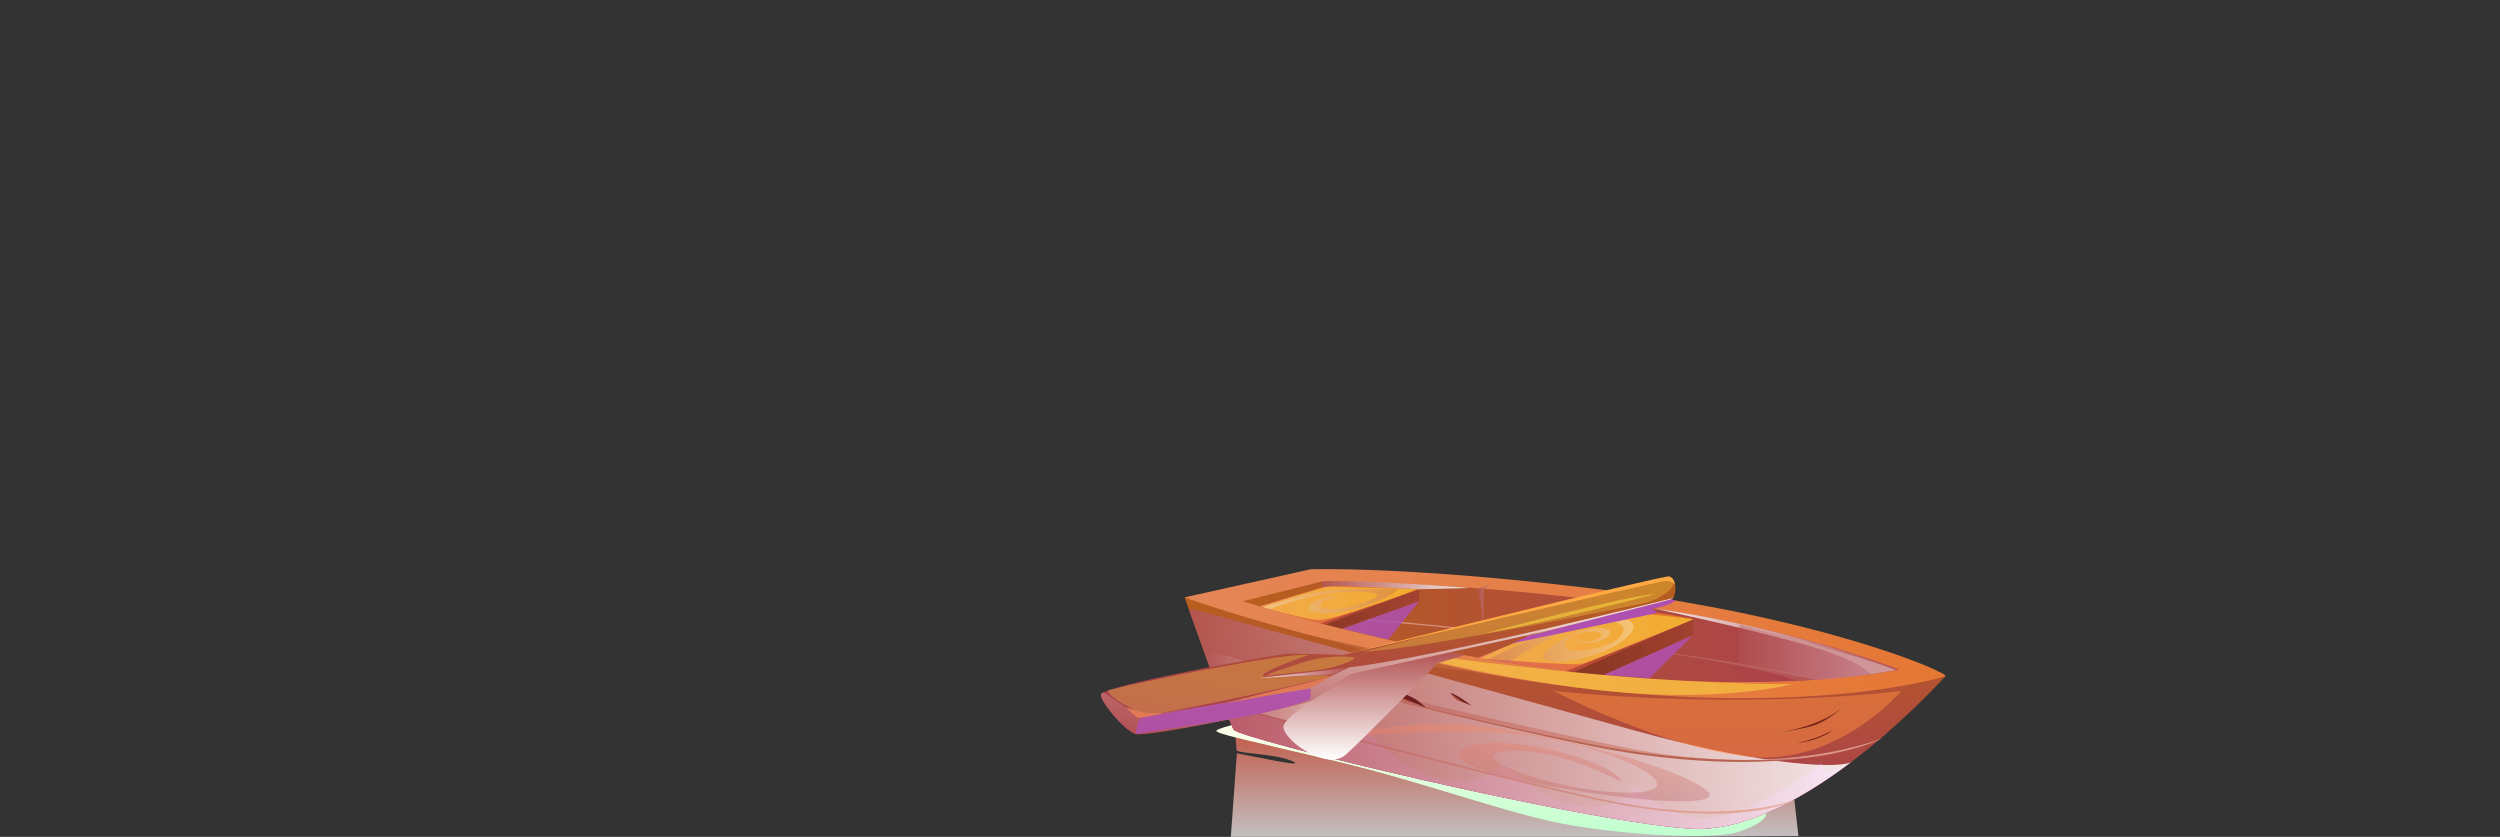 <svg version="1.2" xmlns="http://www.w3.org/2000/svg" viewBox="0 0 2817 943" width="2817" height="943"><rect x="0" y="0" width="2817" height="943" fill="#333333" stroke="none"/><defs><clipPath clipPathUnits="userSpaceOnUse" id="cp1"><path d="m2825.17 942.89h-2828.67v-942.89h2828.67z"/></clipPath><linearGradient id="P" gradientUnits="userSpaceOnUse"/><linearGradient id="g1" x2="1" href="#P" gradientTransform="matrix(0,-122.457,639.771,0,1694.883,945.681)"><stop stop-color="#fff"/><stop offset="1" stop-color="#ff6b51"/></linearGradient><linearGradient id="g2" x2="1" href="#P" gradientTransform="matrix(0,-128.623,619.682,0,1667.042,941.961)"><stop stop-color="#bfffce"/><stop offset=".99" stop-color="#ffffea"/></linearGradient><linearGradient id="g3" x2="1" href="#P" gradientTransform="matrix(0,-260.965,857.133,0,1723.676,934.043)"><stop stop-color="#a93d54"/><stop offset="1" stop-color="#b85f1d"/></linearGradient><linearGradient id="g4" x2="1" href="#P" gradientTransform="matrix(857.379,0,0,145.457,1334.836,641.275)"><stop stop-color="#e58657"/><stop offset="1" stop-color="#e57734"/></linearGradient><linearGradient id="g5" x2="1" href="#P" gradientTransform="matrix(739.249,0,0,113.485,1400.292,655.098)"><stop stop-color="#b85f1d"/><stop offset="1" stop-color="#a93d54"/></linearGradient><linearGradient id="g6" x2="1" href="#P" gradientTransform="matrix(540.327,0,0,72.483,1505.561,694.7)"><stop stop-color="#e5ab98"/><stop offset="1" stop-color="#b35454"/></linearGradient><linearGradient id="g7" x2="1" href="#P" gradientTransform="matrix(221.065,0,0,65.934,1694.302,684.272)"><stop stop-color="#e36d54"/><stop offset="1" stop-color="#e5771d"/></linearGradient><linearGradient id="g8" x2="1" href="#P" gradientTransform="matrix(180.588,0,0,43.12,1418.6,659.96)"><stop stop-color="#e36d54"/><stop offset="1" stop-color="#e5771d"/></linearGradient><linearGradient id="g9" x2="1" href="#P" gradientTransform="matrix(107.919,0,0,44.448,1491.269,664.025)"><stop stop-color="#8b3824"/><stop offset="1" stop-color="#a44231"/></linearGradient><linearGradient id="g10" x2="1" href="#P" gradientTransform="matrix(115.023,0,0,52.363,1802.012,697.679)"><stop stop-color="#8b3824"/><stop offset="1" stop-color="#a44231"/></linearGradient><linearGradient id="g11" x2="1" href="#P" gradientTransform="matrix(744.953,0,0,248.33,1340.541,685.713)"><stop stop-color="#b35454"/><stop offset="1" stop-color="#fff"/></linearGradient><linearGradient id="g12" x2="1" href="#P" gradientTransform="matrix(766.172,0,0,127.384,1355.07,730.415)"><stop stop-color="#b35454"/><stop offset="1" stop-color="#e5ab98"/></linearGradient><linearGradient id="g13" x2="1" href="#P" gradientTransform="matrix(643.668,0,0,124.101,1378.188,792.784)"><stop stop-color="#b35454"/><stop offset="1" stop-color="#e5ab98"/></linearGradient><linearGradient id="g14" x2="1" href="#P" gradientTransform="matrix(14.597,0,0,57.804,1498.746,770.782)"><stop stop-color="#b35454"/><stop offset="1" stop-color="#e5ab98"/></linearGradient><linearGradient id="g15" x2="1" href="#P" gradientTransform="matrix(28.118,0,0,55.398,1665.628,652.596)"><stop stop-color="#b35454"/><stop offset="1" stop-color="#e5ab98"/></linearGradient><linearGradient id="g16" x2="1" href="#P" gradientTransform="matrix(166.6,0,0,9.223,1489.31,654.802)"><stop stop-color="#b35454"/><stop offset="1" stop-color="#fff"/></linearGradient><linearGradient id="g17" x2="1" href="#P" gradientTransform="matrix(275.916,0,0,74.278,1863.625,685.551)"><stop stop-color="#fff"/><stop offset="1" stop-color="#b35454"/></linearGradient><linearGradient id="g18" x2="1" href="#P" gradientTransform="matrix(153.233,0,0,96.854,1355.07,730.415)"><stop stop-color="#b35454"/><stop offset="1" stop-color="#fff"/></linearGradient><linearGradient id="g19" x2="1" href="#P" gradientTransform="matrix(162.807,0,0,50.125,1677.944,696.579)"><stop stop-color="#b35454"/><stop offset="1" stop-color="#fff"/></linearGradient><linearGradient id="g20" x2="1" href="#P" gradientTransform="matrix(152.713,0,0,27.255,1423.13,663.687)"><stop stop-color="#fff"/><stop offset="1" stop-color="#b35454"/></linearGradient><linearGradient id="g21" x2="1" href="#P" gradientTransform="matrix(0,-87.15,418.042,0,1708.239,902.903)"><stop stop-color="#b35454"/><stop offset="1" stop-color="#ff8961"/></linearGradient><linearGradient id="g22" x2="1" href="#P" gradientTransform="matrix(177.776,0,0,62.307,1958.679,703.682)"><stop stop-color="#b35454"/><stop offset="1" stop-color="#fff"/></linearGradient><linearGradient id="g23" x2="1" href="#P" gradientTransform="matrix(0,-120.692,203.866,0,1512.385,855.836)"><stop stop-color="#fff"/><stop offset="1" stop-color="#b35454"/></linearGradient><linearGradient id="g24" x2="1" href="#P" gradientTransform="matrix(59.442,-287.608,597.708,123.533,1463.027,864.94)"><stop stop-color="#a93d54"/><stop offset="1" stop-color="#b85f1d"/></linearGradient><linearGradient id="g25" x2="1" href="#P" gradientTransform="matrix(55.179,-266.98,596.993,123.385,1472.168,866.829)"><stop stop-color="#b35454"/><stop offset="1" stop-color="#fff"/></linearGradient><linearGradient id="g26" x2="1" href="#P" gradientTransform="matrix(99.466,0,0,11.399,1419.249,752.495)"><stop stop-color="#fff"/><stop offset="1" stop-color="#b35454"/></linearGradient></defs><style>.a{opacity:.7;mix-blend-mode:multiply;fill:url(#g1)}.b{fill:url(#g2)}.c{fill:url(#g3)}.d{fill:url(#g4)}.e{fill:url(#g5)}.f{opacity:.87;mix-blend-mode:multiply;fill:url(#g6)}.g{fill:url(#g7)}.h{fill:url(#g8)}.i{fill:url(#g9)}.j{fill:url(#g10)}.k{fill:#ce4faf}.l{opacity:.87;mix-blend-mode:multiply;fill:url(#g11)}.m{opacity:.87;mix-blend-mode:multiply;fill:#af4faf}.n{opacity:.87;mix-blend-mode:multiply;fill:url(#g12)}.o{opacity:.87;mix-blend-mode:multiply;fill:url(#g13)}.p{opacity:.87;mix-blend-mode:multiply;fill:url(#g14)}.q{opacity:.87;mix-blend-mode:multiply;fill:url(#g15)}.r{opacity:.5;mix-blend-mode:soft-light;fill:#ffe543}.s{opacity:.87;mix-blend-mode:multiply;fill:url(#g16)}.t{opacity:.87;mix-blend-mode:multiply;fill:url(#g17)}.u{opacity:.5;mix-blend-mode:multiply;fill:url(#g18)}.v{fill:#b84a36}.w{fill:#be6436}.x{opacity:.3;mix-blend-mode:multiply;fill:url(#g19)}.y{opacity:.3;mix-blend-mode:multiply;fill:url(#g20)}.z{opacity:.5;mix-blend-mode:soft-light;fill:#ff8d43}.A{fill:#b7614f}.B{fill:#903a13}.C{fill:#6d1e1e}.D{fill:#b25542}.E{fill:#7f251e}.F{fill:#cc7342}.G{opacity:.3;mix-blend-mode:multiply;fill:url(#g21)}.H{opacity:.4;mix-blend-mode:multiply;fill:url(#g22)}.I{mix-blend-mode:multiply;fill:url(#g23)}.J{fill:url(#g24)}.K{opacity:.87;mix-blend-mode:multiply;fill:url(#g25)}.L{opacity:.3;mix-blend-mode:soft-light;fill:#ffe543}.M{opacity:.29;mix-blend-mode:soft-light;fill:#ffe543}.N{fill:#e17a54}.O{fill:#ffa943}.P{opacity:.87;mix-blend-mode:multiply;fill:url(#g26)}.Q{mix-blend-mode:multiply;fill:#af4faf}</style><g clip-path="url(#cp1)"><path class="a" d="m1391.5 823.2l2 22.5c4.8 3.5 42.6 3.8 60.5 11.1 26.5 10.7-50.7-6.7-60.3-7.9l-7 96.8 639.8-3.7-4.6-40.4z"/><path class="b" d="m1387.7 817.1c0 0-15.2 3.8-17 6.1-2.6 3.2 33.8 10.7 134.9 34.6 101 23.9 199.1 61.5 267.4 72.6 68.2 11.2 160.3 15.9 186.8 6.7 114.4-39.7-118.1-69.3-288.8-102.6-170.7-33.2-283.3-17.4-283.3-17.4z"/><path class="c" d="m2192 762c0 0-35.7 40.1-86.8 81.6-6.1 5-12.6 10-19.2 15-0.2 0.2-0.3 0.3-0.5 0.4-54.6 41.2-121.9 79-182 74.7-127.7-9-507.3-101.3-513.4-111.5-1.2-2-4-8.9-7.8-18.6-11.5-29.8-31.9-86.6-41.8-114.4-3.5-9.9-5.7-16.1-5.7-16.1z"/><path class="d" d="m1334.8 673.1c0 0 131.7 48.9 345.5 87.1 320.7 57.2 504.6 4.5 511.7 1.8 7.1-2.8-141.8-68.8-408.7-100.2-205.2-24.1-306.6-20.3-306.6-20.3z"/><path class="e" d="m1400.3 677.5l89.6-22.4c0 0 389.6-0.6 649.6 99.4 0 0-275.9 62.9-739.2-77z"/><path class="f" d="m1505.6 694.7c0 0 126.5 8.9 315.9 33 194.8 24.8 224.4 38.3 224.4 38.3l-21 1.2c0 0-45.3-20.3-220.7-41-158-18.7-291.1-29.9-291.1-29.9z"/><path class="g" d="m1663.6 741.4l148.5-57.1c0 0 53.6 4.3 96.1 13.4l-138.1 59.5c0 0-77.4-11.5-106.5-15.8z"/><path class="h" d="m1491.3 703.1l107.9-39.1c0 0-54.1-4.2-103.6-4l-77 23.1z"/><path class="i" d="m1599.2 664v13.5l-86.8 31-21.1-5.4z"/><path class="j" d="m1908.2 697.7l-1 18.3-100.3 44.6-36.8-3.4z"/><path class="k" d="m2086 858.6c-0.2 0.2-0.3 0.3-0.5 0.4-54.6 41.2-121.9 79-182 74.7-127.7-9-507.3-101.3-513.4-111.5-1.2-2-4-8.9-7.8-18.6 13.2 18.8 38.3-13.8 38.3-13.8 0 0 27.3 43.7 68.7 53.2 41.4 9.5 52.8-19.8 52.8-19.8 0 0 24.9 40.4 78.5 53.9 53.6 13.5 73.1-17 73.1-17 0 0 37.5 39.9 84.9 48 47.5 8.1 63.5-24.3 63.5-24.3 0 0 26.5 35.5 76.4 38.1 49.9 2.5 134-61.8 134-61.8 0 0 2.8 19 33.5-1.5z"/><path class="l" d="m2085.5 859c-54.6 41.2-121.9 79-182 74.7-127.7-9-507.3-101.3-513.4-111.5-4.9-8.1-36.4-96.1-49.6-133l1.4-3.5c0 0 350.1 95.8 500.2 137.5 127.9 35.6 222.7 44.3 243.4 35.8z"/><path class="m" d="m1599.2 677.5l-35 43.2-51.8-12.2z"/><path class="m" d="m1907.2 716l-48.6 48.1-51.7-3.5z"/><path class="n" d="m1355.1 730.4c0 0 307.6 78.9 482.2 113.1 174.6 34.3 283.9-11.8 283.9-11.8 0 0-84.9 46.6-279.1 15.3-194.2-31.3-479.7-112.6-487-116.6z"/><path class="o" d="m1378.2 792.8c0 0 297.1 80.2 432.1 108.8 135 28.7 211.6 0.1 211.6 0.1 0 0-63.4 34.9-226.2-1.1-162.8-36.1-417-106.5-417-106.5z"/><path class="p" d="m1508.3 827.3l-9.6-56.5c0 0 8.5 45.4 14.6 57.8z"/><path class="q" d="m1672.5 708l-6.9-44 28.1-11.4c0 0-19.1 7.6-21.2 11.4-2.1 3.9 0 44 0 44z"/><path class="r" d="m1667.1 741.9c0 0 100 7.8 113.4 6.4 13.4-1.4 127.7-50.6 127.7-50.6 0 0-64.1-7.7-94.3-9.1-30.3-1.5-146.8 53.3-146.8 53.3z"/><path class="r" d="m1420.8 683.4c0 0 42.5 13.3 63 15 20.6 1.6 112.4-34.4 112.4-34.4 0 0-96.1-2.9-99.4-3.2-3.4-0.2-76 22.6-76 22.6z"/><path class="s" d="m1489.9 655.1l-0.6 6.7c0 0 14.8-1.8 16.3-1.8 1.4 0 93.6 4 93.6 4l56.7-1.5c0 0-115.4-9.5-166-7.4z"/><path class="t" d="m1863.6 685.6c0 0 107.1 22.8 171 41 63.9 18.1 73.5 33.2 73.5 33.2l31.4-5.3c0 0-118.3-46.5-275.9-68.9z"/><path class="u" d="m1355.1 730.4l143.3 43 9.9 53.9-130.1-34.5z"/><path class="v" d="m1488.2 702.3c0 0 47.8-16.7 60.9-20.8 13-4 33.3-11.4 33.3-11.4l-88.8 33.6z"/><path class="v" d="m1764.4 756.4l126-51.1-117.5 52.1z"/><path class="w" d="m1487.3 718.5c0 0 68.3 19.7 87.3 25.3 19 5.6 94.1 14.3 94.1 14.3z"/><path class="r" d="m1551.2 729.7c0 0 146.3 39.1 271.3 50.1 125.1 10.9 197.1-9 197.1-9 0 0-76.9 1.6-212.7-10.2-135.8-11.9-255.7-30.9-255.7-30.9z"/><path class="x" d="m1677.9 742.8c0 0 71.2-39 123.6-45.1 77.7-9.1 26.5 40.9-37.1 47.2-63.6 6.4 10.8-40.6 38.2-37.5 27.5 3.1 0.5 17.9-15 17.3-15.5-0.5-10.3-6.2-10.3-6.2 0 0 0.1 6.4 14.5 4.2 14.3-2.2 21.4-13-2.3-10.8-23.8 2.1-30 13.8-23.3 19.4 6.7 5.7 54.5-1 62.1-17.8 7.6-16.9-31.5-18.1-65.6-2.4-34.2 15.8-63.3 35.6-63.3 35.6z"/><path class="y" d="m1430.7 686.4c0 0 37.6-14.7 73.4-18.4 23-2.5 60.5-1.5 43.7 6.4-25.9 12.2-62.3 15.8-59.6 7.1 2.7-8.7 23.2-8.4 23.2-8.4 0 0-19.3-3.6-33.5 7.1-14.2 10.7 17.2 15 51.1 5.5 34-9.5 46.8-21.6 46.8-21.6 0 0-50.6-1.6-79.9 1.6-29.3 3.1-72.8 18.6-72.8 18.6z"/><path class="z" d="m1750.8 778.6c0 0 125 65.9 223.3 74.4 98.4 8.5 168.2-74.4 168.2-74.4 0 0-169.3 22.2-391.5 0z"/><path class="A" d="m1498.7 770.8c0 0 155.7 41.9 297.3 70.4 141.6 28.5 234 13.3 234 13.3 0 0-84.8 8.2-192.7-8.3-108-16.5-338.6-75.4-338.6-75.4z"/><path class="A" d="m1372.5 736c0 0 122.4 35.2 123.6 36 1.1 0.9 3.8 9.8 3.8 9.8l-2-11.2z"/><path class="B" d="m1497.9 770.6l-1.8 1.4 10.7 47.3z"/><path class="C" d="m1575.8 785l-18-11.7c0 0 30.5 8.8 40 16.5 9.6 7.7 8.8 7.5 8.8 7.5z"/><path class="C" d="m1634 780.6c0 0 5.5 6.1 7.2 7.3 1.7 1.3 16.9 7.2 16.9 7.2 0 0-14.2-11.4-24.1-14.5z"/><path class="D" d="m1635 781.7c0 0 10.7 7.3 12 8.4 1.4 1.1 8.8 4.1 8.8 4.1 0 0-12.2-4.4-14-5.3-1.7-0.9-6.8-7.2-6.8-7.2z"/><path class="D" d="m1560.9 775.3c0 0 15.7 11.9 16.8 12.7 1.1 0.8 23 7 23 7 0 0-19.4-7.3-21.8-8.9-2.5-1.6-18-10.8-18-10.8z"/><path class="E" d="m1984 828.6c0 0 33.1-4.2 54.4-9.2 21.3-5 38-23.1 38-23.1 0 0-21.7 24.4-92.4 32.3z"/><path class="E" d="m2024.9 837.6c0 0 16.7-4.5 23.5-7.1 6.8-2.7 15.6-7.3 15.6-7.3 0 0-8.2 10.4-39.1 14.4z"/><path class="F" d="m1984 828.6c0 0 38.6-3.4 56.8-8.7 18.2-5.4 29.4-17.8 29.4-17.8 0 0-13.8 12.3-30 16.6-19.7 5.4-56.2 9.9-56.2 9.9z"/><path class="F" d="m2027.7 837.2c0 0 10-0.9 19.9-3.5 9.8-2.7 14.2-8.4 14.2-8.4 0 0-6.9 4.8-16 7.7-9.1 2.8-18.1 4.2-18.1 4.2z"/><path class="G" d="m1508.3 827.3c0 0 99.5-19.2 172.1-8 72.6 11.2 188.9 38.1 236.8 67 47.9 28.9-102 16.5-214.7-9.7-112.8-26.2-41.9-51.7 39.9-33.1 81.9 18.7 85 37.9 85 37.9 0 0-70.6-39.8-129.5-34.9-59 5 69.3 50.4 146.2 46.4 76.9-4.1-53.5-66.1-163.7-67.6-110.2-1.5-159.9 5.1-159.9 5.1z"/><path class="H" d="m1958.7 747.4l1.1-43.7c0 0 136 34.9 176.7 51.4 0 0-49 8.9-90.6 10.9z"/><path class="I" d="m1650 738.3l-30.3 9.1c0 0-81.3 83.5-103.6 103.2-22.3 19.6-76.3-20.9-69.3-34.5 7-13.6 76.5-57.2 76.5-57.2l109.7-23.8z"/><path class="J" d="m1885.5 673.9c-0.3 0.6-1.9 1.5-4.7 2.6-40.6 15.8-355 80.8-360.1 83.9-5.5 3.3-37 25.5-44 29.4-7.1 4-184.4 41.6-197.4 37.2-13.2-4.5-40.8-38.1-38.6-44.8q0.3-1 2.6-2.1c24.5-12.1 198.3-43.6 208.6-43.6 10.9 0 58.8 1 60.7 1.5 1.8 0.5 359.6-87.8 367.4-86.8 7.6 1 10.4 12.6 5.5 22.7z"/><path class="K" d="m1885.5 673.9l-4.7 2.6c-40.6 15.8-355 80.8-360.1 83.9-5.5 3.3-37 25.5-44 29.4-7.1 4-184.4 41.6-197.4 37.2-13.2-4.5-40.8-38.1-38.6-44.8q0.3-1 2.6-2.1c4.8 3.3 31.6 21.8 39.3 25.2 8.5 3.7 183.9-27.4 193.9-31.8 9.9-4.3 38.2-19.3 43.6-21.6 95.1-10.3 365.4-78 365.4-78z"/><path class="m" d="m1279.3 827c0 0 3.4-16.8 5.5-17.9 2.1-1.2 189.2-33.6 191-33.1 1.9 0.5 0.7 12.1 0.7 12.1 0 0-26.8 11.8-90 22.2-65.9 10.8-107.2 16.7-107.2 16.7z"/><path class="L" d="m1536.8 734.3c0 0 286.5-74.1 334.6-79.2 30-3.1 4.9 18.6-17.6 24.3-2.8 0.7-249.9 52-317 54.9z"/><path class="r" d="m1673 713.7c0 0 152.4-41.1 192.9-44.6 0 0-126.7 33.7-192.9 44.6z"/><path class="M" d="m1250.6 777.4c-10.5 3 31.6 27.6 43.6 27.9 11.8 0.2 192.1-37.8 202.5-42.8 10.2-5.1-70.4 3.8-73.6-1-3.2-4.7 51.3-23.5 51.3-23.5-25.1-3.4-201.1 33-223.8 39.4z"/><path class="N" d="m1378.2 792.8c0 0 80.5-20.4 92.2-22.7 11.8-2.4 33.1-10 33.1-10 0 0-28 16-30.6 15.9-2.5-0.1-94.7 16.8-94.7 16.8z"/><path class="N" d="m1268.6 797.1c0 0 17.4 5.6 22.3 6.1 4.9 0.6 21.2 0.4 21.2 0.4 0 0-28.9 5.8-29.9 5.4-1-0.3-13.6-11.9-13.6-11.9z"/><path class="O" d="m1512.6 738c0 0 353.5-82.4 362.9-83.2 9.4-0.8 12 4.6 12 4.6 0 0-0.5-8.2-6.6-9.9-6-1.8-368.3 88.5-368.3 88.5z"/><path class="P" d="m1518.7 752.5l-99.5 11.4c0 0 77.1-3.8 80.7-3.8 3.6 0 18.8-7.6 18.8-7.6z"/><path class="L" d="m1426.9 761.5c-3.7-0.5 34.3-13.6 53-18.2 18.8-4.6 43.7-4.1 46-2 2.2 2.1-21 11.5-42.8 14-21.7 2.5-56.2 6.2-56.2 6.2z"/><path class="Q" d="m1888.2 676.7c0 0-8.8 6.9-26.7 8.9l6.1 5-163.4 34.3 18.6-8.5 160.4-41.1z"/></g></svg>